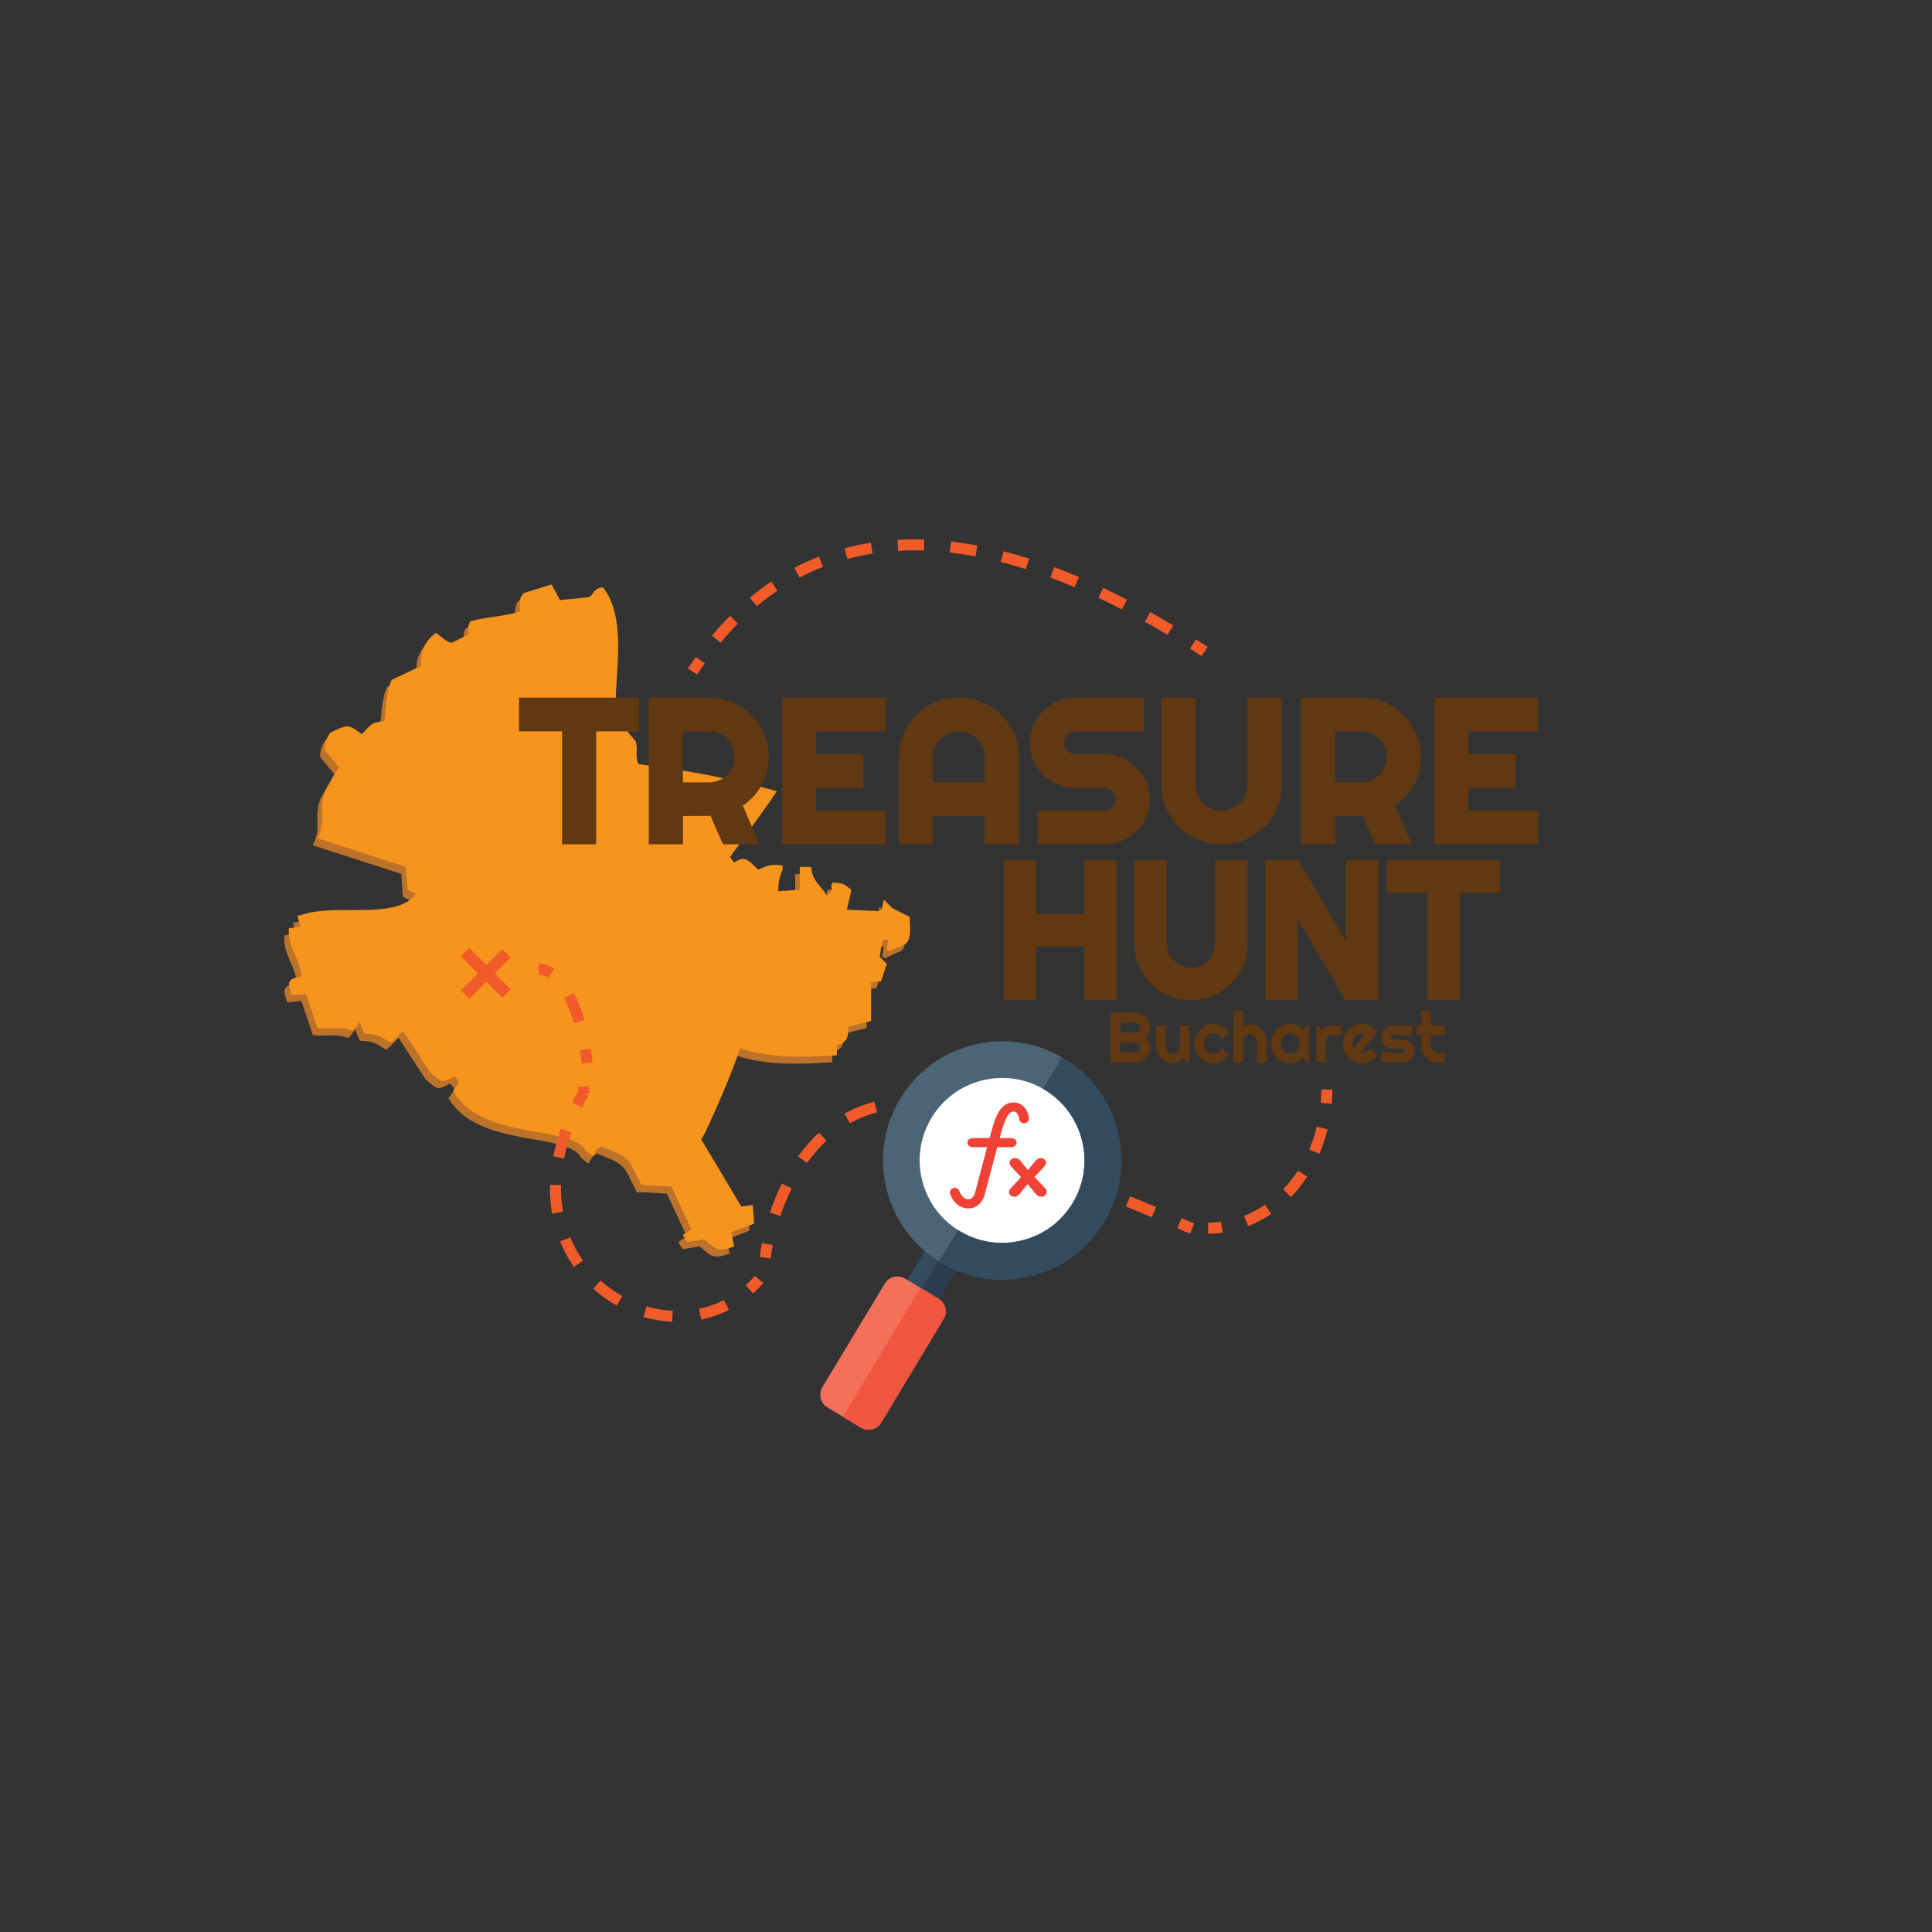<?xml version="1.0" encoding="utf-8"?>
<!-- Generator: Adobe Illustrator 23.0.3, SVG Export Plug-In . SVG Version: 6.00 Build 0)  -->
<svg version="1.1" xmlns="http://www.w3.org/2000/svg" xmlns:xlink="http://www.w3.org/1999/xlink" x="0px" y="0px"
	 viewBox="0 0 700 700" style="enable-background:new 0 0 700 700;" xml:space="preserve">
<rect x="0" y="0" width="700" height="700" fill="#333333" stroke="none"/>
<style type="text/css">
	.st0{fill-rule:evenodd;clip-rule:evenodd;fill:#BC7229;}
	.st1{fill-rule:evenodd;clip-rule:evenodd;fill:#F7941D;}
	.st2{fill:#603913;}
	.st3{fill:#F15A29;}
	.st4{fill:#334B5E;}
	.st5{fill:#2C3C4F;}
	.st6{fill:#FFFFFF;}
	.st7{fill:#4B6576;}
	.st8{fill:#F3705A;}
	.st9{fill:#F15640;}
	.st10{clip-path:url(#SVGID_2_);}
	.st11{fill:#EF4136;}
</style>
<g id="back">
	<g id="XMLID_26_">
		<path class="st0" d="M305.19,332.17c4.14,0.17,8.27,0.34,12.41,0.52c0.34-1.38,0.69-2.76,1.03-4.14c1.03,1.03,2.07,2.07,3.1,3.1
			c2.07,1.03,4.14,2.07,6.2,3.1c0.2,3.72,0.66,8.33-1.55,9.82c-1.9,0.86-3.79,1.72-5.69,2.59c-0.34-0.17-0.69-0.34-1.03-0.52
			c0.17-1.21,0.34-2.41,0.52-3.62c-0.69,0-1.38,0-2.07,0c-0.34,2.07-0.69,4.14-1.03,6.2c0.86,0.86,1.72,1.72,2.59,2.59
			c-0.69,2.07-1.38,4.14-2.07,6.2c-1.21,0.17-2.41,0.34-3.62,0.52c0,4.65,0,9.31,0,13.96c-2.76,0.69-5.52,1.38-8.27,2.07
			c0.11,4.5-0.84,5.66-4.14,6.72c0,1.21,0,2.41,0,3.62c-13.15,0.79-24.9,1.03-35.16-2.59c-1.29,5.61-11.91,30.13-13.96,33.09
			c4.83,8.1,9.65,16.2,14.48,24.3c1.38-0.17,2.76-0.34,4.14-0.52c0.17,2.24,0.34,4.48,0.52,6.72c-2.76,1.03-5.52,2.07-8.27,3.1
			c0.34,1.72,0.69,3.45,1.03,5.17c-5.97,2.11-6.47,1.24-10.86-2.59c-2.07,0.34-4.14,0.69-6.2,1.03c-0.52-0.86-1.03-1.72-1.55-2.59
			c1.03-0.69,2.07-1.38,3.1-2.07c-2.41-5.17-4.83-10.34-7.24-15.51c-3.62-0.17-7.24-0.34-10.86-0.52
			c-5.05-9.68-3.42-9.71-14.48-13.96c-0.52,0.34-1.03,0.69-1.55,1.03c-0.52,0.86-1.03,1.72-1.55,2.59
			c-0.86-0.69-1.72-1.38-2.59-2.07c-5.24-9.63-37.61-3.35-48.08-21.72c1.91-2.61,3.09-2.94,0.52-5.17c-5,2.82-4.68,1.76-8.79-1.55
			c-3.27-5-6.55-10-9.82-14.99c-1.38,1.38-2.76,2.76-4.14,4.14c-0.17,0-0.34,0-0.52,0c-3.35-1.66-3.59-3.12-9.31-3.1
			c-0.69-1.55-1.38-3.1-2.07-4.65c0,0.34,0,0.69,0,1.03c-0.69,0.86-1.38,1.72-2.07,2.59c-4.97-1.77-8.57-0.48-12.93-1.03
			c-1.38-4.14-2.76-8.27-4.14-12.41c-1.72,0.17-3.45,0.34-5.17,0.52c-1.46-4.4-2.03-6.09,3.62-6.72c-1.18-8.34-5.06-9.97-4.65-17.58
			c1.38-0.17,2.76-0.34,4.14-0.52c-0.34-1.38-0.69-2.76-1.03-4.14c0.34,0,0.69,0,1.03,0c12.68-4.7,34.52,2.08,41.88-7.76
			c-1.03-0.52-2.07-1.03-3.1-1.55c-0.17-2.76-0.34-5.52-0.52-8.27c-10.68-3.45-21.37-6.89-32.06-10.34
			c3.42-7.26,0.18-8.95,2.59-16.55c1.72-3.1,3.45-6.2,5.17-9.31c-1.72-2.07-3.45-4.14-5.17-6.2c0.15-3.22,0.85-4.32,2.07-6.2
			c5.8-2.68,6.33-3.5,11.37,0.52c2.85-2.43,2.83-4.46,8.27-4.65c0.49-4.82,0.77-11.38,2.59-14.99c3.62-1.72,7.24-3.45,10.86-5.17
			c-0.87-4.84,1.35-9,5.17-11.89c2.26,1.37,2.8,2.84,5.69,3.62c2.07-1.03,4.14-2.07,6.2-3.1c-0.3-2.53-0.36-2.78,0.52-4.65
			c5.22-1.66,11.61-1.61,18.1-3.62c-0.19-3.27-0.37-5.45,1.55-6.72c3.27-1.03,6.55-2.07,9.82-3.1c1.03,1.9,2.07,3.79,3.1,5.69
			c3.45-0.34,6.89-0.69,10.34-1.03c2.39-1.14,1.13-2.93,5.17-3.62c8.46,10.46,4.75,29.35,4.65,41.88c4.05-0.46,4.8,0.38,7.24,2.59
			c0,0.52,0,1.03,0,1.55c-1.72,1.21-3.45,2.41-5.17,3.62c1.72,2.07,3.45,4.14,5.17,6.2c1.06,3.2-0.5,4.9,1.03,8.27
			c16.82,2.09,35.28,5.5,50.15,9.82c-5.69,7.93-11.38,15.86-17.06,23.78c0.52,0.69,1.03,1.38,1.55,2.07
			c4.21-2.93,5.36-0.46,8.79,2.59c2.92-1.5,4.73-2.13,8.79-1.55c0,0.52,0,1.03,0,1.55c-1.05,2.29-1.55,4.07-1.55,7.76
			c2.58-0.17,5.17-0.34,7.76-0.52c0-2.76,0-5.52,0-8.27c1.38,0,2.76,0,4.14,0c0.35,5.2,3.46,6.67,5.69,10.34
			c1.67-1.35,1.95-1.41,1.55-3.62c0.17-0.34,0.34-0.69,0.52-1.03c4.23,0.02,4.5,0.91,6.72,2.59c0,0.17,0,0.34,0,0.52
			C306.22,327.68,305.71,329.93,305.19,332.17z"/>
	</g>
	<g id="XMLID_56_">
		<path class="st1" d="M306.84,329.61c4.14,0.17,8.27,0.34,12.41,0.52c0.34-1.38,0.69-2.76,1.03-4.14c1.03,1.03,2.07,2.07,3.1,3.1
			c2.07,1.03,4.14,2.07,6.2,3.1c0.2,3.72,0.66,8.33-1.55,9.82c-1.9,0.86-3.79,1.72-5.69,2.59c-0.34-0.17-0.69-0.34-1.03-0.52
			c0.17-1.21,0.34-2.41,0.52-3.62c-0.69,0-1.38,0-2.07,0c-0.34,2.07-0.69,4.14-1.03,6.2c0.86,0.86,1.72,1.72,2.59,2.59
			c-0.69,2.07-1.38,4.14-2.07,6.2c-1.21,0.17-2.41,0.34-3.62,0.52c0,4.65,0,9.31,0,13.96c-2.76,0.69-5.52,1.38-8.27,2.07
			c0.11,4.5-0.84,5.66-4.14,6.72c0,1.21,0,2.41,0,3.62c-13.15,0.79-24.9,1.03-35.16-2.59c-1.29,5.61-11.91,30.13-13.96,33.09
			c4.83,8.1,9.65,16.2,14.48,24.3c1.38-0.17,2.76-0.34,4.14-0.52c0.17,2.24,0.34,4.48,0.52,6.72c-2.76,1.03-5.52,2.07-8.27,3.1
			c0.34,1.72,0.69,3.45,1.03,5.17c-5.97,2.11-6.47,1.24-10.86-2.59c-2.07,0.34-4.14,0.69-6.2,1.03c-0.52-0.86-1.03-1.72-1.55-2.59
			c1.03-0.69,2.07-1.38,3.1-2.07c-2.41-5.17-4.83-10.34-7.24-15.51c-3.62-0.17-7.24-0.34-10.86-0.52
			c-5.05-9.68-3.42-9.71-14.48-13.96c-0.52,0.34-1.03,0.69-1.55,1.03c-0.52,0.86-1.03,1.72-1.55,2.59
			c-0.86-0.69-1.72-1.38-2.59-2.07c-5.24-9.63-37.61-3.35-48.08-21.72c1.91-2.61,3.09-2.94,0.52-5.17c-5,2.82-4.68,1.76-8.79-1.55
			c-3.27-5-6.55-10-9.82-14.99c-1.38,1.38-2.76,2.76-4.14,4.14c-0.17,0-0.34,0-0.52,0c-3.35-1.66-3.59-3.12-9.31-3.1
			c-0.69-1.55-1.38-3.1-2.07-4.65c0,0.34,0,0.69,0,1.03c-0.69,0.86-1.38,1.72-2.07,2.59c-4.97-1.77-8.57-0.48-12.93-1.03
			c-1.38-4.14-2.76-8.27-4.14-12.41c-1.72,0.17-3.45,0.34-5.17,0.52c-1.46-4.4-2.03-6.09,3.62-6.72c-1.18-8.34-5.06-9.97-4.65-17.58
			c1.38-0.17,2.76-0.34,4.14-0.52c-0.34-1.38-0.69-2.76-1.03-4.14c0.34,0,0.69,0,1.03,0c12.68-4.7,34.52,2.08,41.88-7.76
			c-1.03-0.52-2.07-1.03-3.1-1.55c-0.17-2.76-0.34-5.52-0.52-8.27c-10.68-3.45-21.37-6.89-32.06-10.34
			c3.42-7.26,0.18-8.95,2.59-16.55c1.72-3.1,3.45-6.2,5.17-9.31c-1.72-2.07-3.45-4.14-5.17-6.2c0.15-3.22,0.85-4.32,2.07-6.2
			c5.8-2.68,6.33-3.5,11.37,0.52c2.85-2.43,2.83-4.46,8.27-4.65c0.49-4.82,0.77-11.38,2.59-14.99c3.62-1.72,7.24-3.45,10.86-5.17
			c-0.87-4.84,1.35-9,5.17-11.89c2.26,1.37,2.8,2.84,5.69,3.62c2.07-1.03,4.14-2.07,6.2-3.1c-0.3-2.53-0.36-2.78,0.52-4.65
			c5.22-1.66,11.61-1.61,18.1-3.62c-0.19-3.27-0.37-5.45,1.55-6.72c3.27-1.03,6.55-2.07,9.82-3.1c1.03,1.9,2.07,3.79,3.1,5.69
			c3.45-0.34,6.89-0.69,10.34-1.03c2.39-1.14,1.13-2.93,5.17-3.62c8.46,10.46,4.75,29.35,4.65,41.88c4.05-0.46,4.8,0.38,7.24,2.59
			c0,0.52,0,1.03,0,1.55c-1.72,1.21-3.45,2.41-5.17,3.62c1.72,2.07,3.45,4.14,5.17,6.2c1.06,3.2-0.5,4.9,1.03,8.27
			c16.82,2.09,35.28,5.5,50.15,9.82c-5.69,7.93-11.38,15.86-17.06,23.78c0.52,0.69,1.03,1.38,1.55,2.07
			c4.21-2.93,5.36-0.46,8.79,2.59c2.92-1.5,4.73-2.13,8.79-1.55c0,0.52,0,1.03,0,1.55c-1.05,2.29-1.55,4.07-1.55,7.76
			c2.58-0.17,5.17-0.34,7.76-0.52c0-2.76,0-5.52,0-8.27c1.38,0,2.76,0,4.14,0c0.35,5.2,3.46,6.67,5.69,10.34
			c1.67-1.35,1.95-1.41,1.55-3.62c0.17-0.34,0.34-0.69,0.52-1.03c4.23,0.02,4.5,0.91,6.72,2.59c0,0.17,0,0.34,0,0.52
			C307.88,325.13,307.36,327.37,306.84,329.61z"/>
	</g>
	<g id="XMLID_9_">
		<g id="XMLID_53_">
			<path class="st2" d="M416.72,379.54c0,0.74-0.14,1.44-0.43,2.09s-0.67,1.22-1.16,1.71s-1.06,0.88-1.71,1.16
				c-0.65,0.29-1.35,0.43-2.09,0.43h-8.99v-17.98h8.99c0.74,0,1.44,0.14,2.09,0.43s1.22,0.67,1.71,1.16s0.88,1.06,1.16,1.71
				c0.28,0.65,0.43,1.35,0.43,2.09c0,0.33-0.05,0.68-0.14,1.03c-0.09,0.35-0.22,0.69-0.39,1.02c-0.17,0.33-0.37,0.62-0.6,0.89
				c-0.23,0.27-0.49,0.49-0.78,0.67c0.29,0.16,0.56,0.37,0.79,0.65c0.23,0.27,0.43,0.57,0.6,0.9c0.17,0.33,0.29,0.67,0.38,1.02
				C416.67,378.87,416.72,379.21,416.72,379.54z M405.93,374.15h5.39c0.25,0,0.48-0.05,0.7-0.14c0.22-0.09,0.41-0.22,0.57-0.38
				s0.29-0.36,0.38-0.58c0.09-0.22,0.14-0.46,0.14-0.71s-0.05-0.49-0.14-0.7c-0.09-0.22-0.22-0.41-0.38-0.57
				c-0.16-0.16-0.35-0.29-0.57-0.38c-0.22-0.09-0.45-0.14-0.7-0.14h-5.39V374.15z M405.93,381.34h5.39c0.25,0,0.48-0.05,0.7-0.14
				c0.22-0.09,0.41-0.22,0.57-0.38s0.29-0.35,0.38-0.57c0.09-0.22,0.14-0.45,0.14-0.7s-0.05-0.48-0.14-0.7
				c-0.09-0.22-0.22-0.41-0.38-0.57s-0.35-0.29-0.57-0.38c-0.22-0.09-0.45-0.14-0.7-0.14h-5.39V381.34z"/>
		</g>
		<g id="XMLID_91_">
			<path class="st2" d="M428.94,383.37c-0.28,0.25-0.57,0.49-0.88,0.71c-0.31,0.22-0.64,0.41-0.98,0.58s-0.7,0.29-1.06,0.39
				c-0.36,0.1-0.73,0.14-1.11,0.14c-0.83,0-1.61-0.15-2.33-0.44c-0.73-0.29-1.37-0.71-1.91-1.25c-0.55-0.54-0.98-1.2-1.29-1.97
				s-0.47-1.64-0.47-2.6v-7.42h3.41v7.42c0,0.45,0.07,0.85,0.21,1.21s0.32,0.65,0.56,0.9c0.23,0.24,0.51,0.43,0.82,0.55
				c0.31,0.13,0.65,0.19,1.01,0.19c0.35,0,0.68-0.08,1-0.24s0.59-0.38,0.82-0.65c0.23-0.27,0.42-0.57,0.55-0.91
				c0.13-0.34,0.2-0.69,0.2-1.05v-7.42h3.42v13.43h-0.83L428.94,383.37z"/>
		</g>
		<g id="XMLID_94_">
			<path class="st2" d="M445.24,374.18l-2.51,2.52c-0.13-0.35-0.3-0.67-0.51-0.95s-0.46-0.52-0.73-0.71
				c-0.27-0.19-0.57-0.34-0.88-0.44c-0.32-0.1-0.64-0.15-0.98-0.15c-0.47,0-0.91,0.1-1.32,0.29c-0.41,0.19-0.77,0.46-1.08,0.81
				c-0.3,0.35-0.54,0.76-0.72,1.24s-0.26,1-0.26,1.58c0,0.47,0.09,0.91,0.26,1.32c0.18,0.41,0.42,0.77,0.72,1.08
				c0.31,0.31,0.67,0.55,1.08,0.73c0.41,0.18,0.85,0.26,1.32,0.26c0.33,0,0.66-0.05,0.97-0.14c0.31-0.09,0.6-0.22,0.87-0.39
				c0.27-0.17,0.51-0.38,0.73-0.63c0.21-0.25,0.39-0.52,0.52-0.82l2.51,2.52c-0.32,0.45-0.68,0.86-1.1,1.22
				c-0.41,0.36-0.86,0.67-1.34,0.92c-0.48,0.25-0.99,0.44-1.52,0.57c-0.53,0.13-1.08,0.19-1.64,0.19c-0.94,0-1.83-0.18-2.66-0.53
				c-0.83-0.36-1.56-0.84-2.18-1.46c-0.62-0.62-1.11-1.34-1.47-2.17s-0.54-1.71-0.54-2.66c0-1.03,0.18-1.99,0.54-2.88
				s0.85-1.67,1.47-2.34c0.62-0.66,1.35-1.19,2.18-1.57c0.83-0.38,1.72-0.58,2.66-0.58c0.56,0,1.11,0.07,1.65,0.21
				c0.54,0.14,1.05,0.35,1.54,0.62s0.94,0.6,1.35,1C444.59,373.22,444.94,373.67,445.24,374.18z"/>
		</g>
		<g id="XMLID_96_">
			<path class="st2" d="M450.34,384.94h-3.42v-18.77h3.42v5.93c0.41-0.31,0.83-0.53,1.27-0.66s0.88-0.19,1.33-0.19
				c0.83,0,1.61,0.16,2.33,0.47c0.73,0.31,1.36,0.74,1.9,1.29s0.97,1.19,1.28,1.92s0.47,1.51,0.47,2.34v7.67h-3.45v-7.67h0.03
				c0-0.35-0.07-0.68-0.2-1s-0.32-0.59-0.55-0.82c-0.23-0.23-0.51-0.42-0.81-0.55c-0.31-0.13-0.64-0.2-0.99-0.2
				c-0.36,0-0.7,0.07-1.02,0.2c-0.32,0.13-0.59,0.32-0.83,0.55c-0.23,0.23-0.42,0.51-0.55,0.82s-0.2,0.65-0.2,1V384.94z"/>
		</g>
		<g id="XMLID_100_">
			<path class="st2" d="M474.35,384.94h-0.83l-1.33-1.84c-0.33,0.29-0.67,0.57-1.03,0.82c-0.36,0.25-0.75,0.48-1.15,0.66
				s-0.81,0.34-1.24,0.45s-0.85,0.16-1.29,0.16c-0.95,0-1.83-0.16-2.67-0.48c-0.83-0.32-1.56-0.78-2.18-1.39
				c-0.62-0.61-1.11-1.35-1.47-2.23c-0.36-0.88-0.54-1.88-0.54-3c0-1.04,0.18-2,0.54-2.88c0.36-0.87,0.85-1.62,1.47-2.25
				s1.35-1.11,2.18-1.46c0.83-0.35,1.72-0.52,2.67-0.52c0.43,0,0.87,0.05,1.29,0.16c0.43,0.11,0.84,0.26,1.24,0.45
				c0.4,0.19,0.78,0.42,1.15,0.68c0.36,0.26,0.7,0.54,1.02,0.84l1.33-1.59h0.83V384.94z M470.9,378.1c0-0.47-0.09-0.92-0.27-1.36
				c-0.18-0.44-0.42-0.83-0.73-1.17s-0.67-0.61-1.08-0.82c-0.41-0.2-0.85-0.31-1.32-0.31c-0.47,0-0.91,0.08-1.32,0.24
				c-0.41,0.16-0.77,0.39-1.08,0.7c-0.31,0.31-0.54,0.69-0.72,1.15c-0.18,0.46-0.26,0.98-0.26,1.56c0,0.59,0.09,1.11,0.26,1.56
				c0.18,0.46,0.42,0.84,0.72,1.15c0.3,0.31,0.67,0.54,1.08,0.7c0.41,0.16,0.85,0.24,1.32,0.24c0.47,0,0.91-0.1,1.32-0.31
				c0.41-0.21,0.78-0.48,1.08-0.81c0.31-0.34,0.55-0.73,0.73-1.17C470.81,379.02,470.9,378.57,470.9,378.1z"/>
		</g>
		<g id="XMLID_127_">
			<path class="st2" d="M480.38,384.94h-3.42v-13.43h0.83l1.13,1.59c0.55-0.5,1.18-0.89,1.88-1.16c0.7-0.27,1.43-0.41,2.18-0.41H486
				v3.41h-3.02c-0.36,0-0.7,0.07-1.02,0.2c-0.32,0.13-0.59,0.32-0.83,0.55s-0.42,0.51-0.55,0.83c-0.13,0.32-0.2,0.66-0.2,1.02
				V384.94z"/>
		</g>
		<g id="XMLID_141_">
			<path class="st2" d="M492.68,381.65c0.13,0.04,0.27,0.07,0.4,0.08c0.13,0.01,0.27,0.02,0.4,0.02c0.33,0,0.66-0.05,0.97-0.14
				c0.31-0.09,0.6-0.22,0.87-0.39c0.27-0.17,0.51-0.38,0.73-0.63c0.21-0.25,0.39-0.52,0.52-0.82l2.51,2.52
				c-0.32,0.45-0.68,0.86-1.1,1.22s-0.86,0.67-1.34,0.92c-0.48,0.25-0.99,0.44-1.52,0.57c-0.53,0.13-1.08,0.19-1.64,0.19
				c-0.95,0-1.83-0.18-2.67-0.53c-0.83-0.35-1.56-0.84-2.18-1.47s-1.11-1.37-1.47-2.24c-0.36-0.87-0.54-1.82-0.54-2.85
				c0-1.06,0.18-2.03,0.54-2.91c0.36-0.88,0.85-1.63,1.47-2.24c0.62-0.62,1.35-1.1,2.18-1.44c0.83-0.34,1.72-0.51,2.67-0.51
				c0.56,0,1.11,0.07,1.64,0.2c0.54,0.13,1.04,0.33,1.52,0.58s0.93,0.56,1.35,0.92s0.79,0.77,1.1,1.22L492.68,381.65z
				 M494.44,374.59c-0.16-0.06-0.32-0.1-0.47-0.11c-0.15-0.02-0.32-0.03-0.48-0.03c-0.47,0-0.91,0.09-1.32,0.26
				c-0.41,0.17-0.77,0.42-1.08,0.73c-0.31,0.32-0.54,0.7-0.72,1.15s-0.26,0.95-0.26,1.51c0,0.13,0.01,0.27,0.02,0.43
				c0.01,0.16,0.03,0.32,0.06,0.48c0.03,0.16,0.06,0.32,0.11,0.47c0.04,0.15,0.1,0.28,0.16,0.4L494.44,374.59z"/>
		</g>
		<g id="XMLID_144_">
			<path class="st2" d="M508.19,384.94h-7.82v-3.41h7.82c0.23,0,0.43-0.08,0.6-0.25c0.17-0.17,0.25-0.37,0.25-0.6
				c0-0.24-0.08-0.4-0.25-0.48c-0.17-0.08-0.37-0.11-0.6-0.11h-3.56c-0.59,0-1.15-0.11-1.67-0.34s-0.97-0.53-1.35-0.92
				s-0.69-0.84-0.91-1.36c-0.22-0.52-0.33-1.07-0.33-1.67s0.11-1.15,0.33-1.67s0.52-0.97,0.91-1.35c0.38-0.38,0.84-0.69,1.35-0.91
				c0.52-0.22,1.07-0.33,1.67-0.33h6.93v3.41h-6.93c-0.23,0-0.44,0.08-0.6,0.25c-0.17,0.17-0.25,0.37-0.25,0.6
				c0,0.24,0.08,0.45,0.25,0.62c0.17,0.17,0.37,0.26,0.6,0.26h3.56c0.58,0,1.14,0.1,1.66,0.29s0.97,0.47,1.35,0.82
				c0.38,0.35,0.69,0.77,0.92,1.27s0.34,1.03,0.34,1.62c0,0.59-0.11,1.15-0.34,1.66c-0.23,0.51-0.53,0.96-0.92,1.35
				c-0.38,0.39-0.84,0.69-1.35,0.92S508.78,384.94,508.19,384.94z"/>
		</g>
		<g id="XMLID_146_">
			<path class="st2" d="M521,384.94c-0.83,0-1.6-0.16-2.33-0.47s-1.36-0.74-1.91-1.29s-0.98-1.18-1.29-1.91s-0.47-1.5-0.47-2.33
				v-3.99h-1.67v-3.41H515v-5.37h3.41v5.37h5.19v3.41h-5.19v3.99c0,0.36,0.07,0.7,0.2,1.01s0.32,0.59,0.55,0.82
				c0.23,0.23,0.51,0.42,0.83,0.56c0.32,0.14,0.66,0.21,1.02,0.21h2.6v3.41H521z"/>
		</g>
	</g>
	<g id="XMLID_8_">
		<g id="XMLID_45_">
			<path class="st2" d="M374.34,361.37h-9.75v-48.7h9.75v19.5h19.46v-19.5h9.75v48.7h-9.75V341.9h-19.46V361.37z"/>
			<path class="st2" d="M404.55,362.37H392.8V342.9h-17.46v19.46H363.6v-50.7h11.75v19.5h17.46v-19.5h11.75V362.37z M394.8,360.37
				h7.75v-46.7h-7.75v19.5h-21.46v-19.5h-7.75v46.7h7.75V340.9h21.46V360.37z"/>
		</g>
		<g id="XMLID_47_">
			<path class="st2" d="M451,341.9c0,2.69-0.51,5.23-1.53,7.59c-1.02,2.37-2.41,4.43-4.18,6.18c-1.77,1.75-3.83,3.14-6.2,4.16
				c-2.37,1.02-4.9,1.53-7.59,1.53c-2.7,0-5.23-0.51-7.59-1.53s-4.43-2.41-6.18-4.16c-1.75-1.75-3.14-3.82-4.16-6.18
				c-1.02-2.37-1.53-4.9-1.53-7.59v-29.24h9.71v29.24c0,1.34,0.25,2.59,0.76,3.77c0.51,1.18,1.21,2.21,2.09,3.09
				c0.88,0.88,1.92,1.58,3.11,2.09c1.19,0.51,2.45,0.76,3.79,0.76c1.33,0,2.6-0.25,3.79-0.76c1.19-0.51,2.22-1.21,3.11-2.09
				c0.88-0.88,1.58-1.91,2.09-3.09c0.51-1.18,0.76-2.43,0.76-3.77v-29.24H451V341.9z"/>
			<path class="st2" d="M431.5,362.37c-2.82,0-5.51-0.54-7.99-1.61c-2.47-1.06-4.66-2.54-6.49-4.37c-1.84-1.84-3.31-4.02-4.37-6.49
				c-1.07-2.48-1.61-5.17-1.61-7.99v-30.24h11.71v30.24c0,1.19,0.23,2.33,0.68,3.37c0.46,1.06,1.09,1.99,1.88,2.78
				c0.79,0.79,1.73,1.42,2.79,1.88c2.12,0.9,4.67,0.91,6.79,0c1.06-0.46,2-1.09,2.79-1.88c0.79-0.79,1.42-1.73,1.88-2.78
				c0.45-1.05,0.68-2.18,0.68-3.37v-30.24H452v30.24c0,2.82-0.54,5.51-1.61,7.99c-1.07,2.47-2.54,4.66-4.39,6.5
				c-1.85,1.84-4.04,3.31-6.51,4.37C437.01,361.82,434.32,362.37,431.5,362.37z M413.04,313.66v28.24c0,2.54,0.49,4.97,1.45,7.2
				c0.96,2.24,2.29,4.21,3.95,5.87c1.66,1.66,3.63,2.99,5.87,3.95c2.23,0.96,4.65,1.45,7.2,1.45c2.54,0,4.96-0.49,7.2-1.45
				c2.24-0.96,4.22-2.29,5.89-3.95c1.67-1.66,3-3.63,3.96-5.87c0.96-2.23,1.45-4.65,1.45-7.2v-28.24h-7.75v28.24
				c0,1.47-0.28,2.87-0.85,4.17c-0.56,1.29-1.33,2.43-2.3,3.4c-0.97,0.97-2.12,1.74-3.42,2.3c-2.62,1.12-5.74,1.12-8.36,0
				c-1.3-0.56-2.45-1.33-3.42-2.3c-0.97-0.97-1.74-2.11-2.3-3.4c-0.56-1.3-0.85-2.7-0.85-4.17v-28.24H413.04z"/>
		</g>
		<g id="XMLID_49_">
			<path class="st2" d="M498.41,361.37h-10.43L469.2,329.3v32.06h-9.75v-48.7h10.43l18.78,32.1v-32.1h9.75V361.37z"/>
			<path class="st2" d="M499.41,362.37h-12l-17.21-29.38v29.38h-11.75v-50.7h12l17.21,29.41v-29.41h11.75V362.37z M488.56,360.37
				h8.85v-46.7h-7.75v34.78l-20.36-34.78h-8.85v46.7h7.75v-34.75L488.56,360.37z"/>
		</g>
		<g id="XMLID_51_">
			<path class="st2" d="M527.89,361.37h-9.71v-38.96h-14.64v-9.75h38.96v9.75h-14.6V361.37z"/>
			<path class="st2" d="M528.89,362.37h-11.71v-38.96h-14.64v-11.75h40.96v11.75h-14.6V362.37z M519.18,360.37h7.71v-38.96h14.6
				v-7.75h-36.96v7.75h14.64V360.37z"/>
		</g>
	</g>
	<g id="XMLID_6_">
		<g id="XMLID_13_">
			<path class="st2" d="M215,304.91h-10.35V264h-15.6v-10.24h41.51V264H215V304.91z"/>
			<path class="st2" d="M216,305.91h-12.35V265h-15.6v-12.24h43.51V265H216V305.91z M205.65,303.91H214V263h15.56v-8.24h-39.51V263
				h15.6V303.91z"/>
		</g>
		<g id="XMLID_24_">
			<path class="st2" d="M246.45,304.91h-10.39v-51.16h20.77c1.91,0,3.74,0.24,5.5,0.73c1.76,0.49,3.41,1.18,4.94,2.07
				c1.53,0.89,2.93,1.96,4.2,3.21s2.35,2.63,3.26,4.16c0.9,1.52,1.6,3.15,2.1,4.89c0.49,1.74,0.74,3.54,0.74,5.42
				c0,1.76-0.22,3.47-0.67,5.14c-0.45,1.67-1.09,3.25-1.92,4.74c-0.83,1.5-1.85,2.88-3.06,4.14c-1.21,1.26-2.56,2.35-4.05,3.28
				l5.75,13.38h-11.04l-4.52-10.31l-11.62,0.07V304.91z M246.45,264v20.48h10.39c1.42,0,2.76-0.27,4.02-0.8
				c1.25-0.54,2.35-1.27,3.29-2.19c0.94-0.93,1.68-2.02,2.23-3.26c0.54-1.25,0.81-2.57,0.81-3.98s-0.27-2.73-0.81-3.98
				c-0.54-1.25-1.28-2.34-2.23-3.26c-0.94-0.93-2.04-1.66-3.29-2.19c-1.25-0.54-2.59-0.8-4.02-0.8H246.45z"/>
			<path class="st2" d="M275.15,305.91h-13.21l-4.52-10.31l-9.96,0.06v10.24h-12.39v-53.16h21.77c1.99,0,3.93,0.26,5.77,0.77
				c1.83,0.51,3.58,1.24,5.18,2.17c1.6,0.93,3.08,2.06,4.4,3.36c1.32,1.3,2.47,2.77,3.41,4.36c0.94,1.59,1.69,3.31,2.2,5.12
				c0.52,1.82,0.78,3.73,0.78,5.7c0,1.84-0.24,3.65-0.7,5.4c-0.47,1.74-1.14,3.41-2.01,4.97c-0.87,1.57-1.95,3.03-3.21,4.34
				c-1.06,1.11-2.24,2.1-3.52,2.97L275.15,305.91z M263.24,303.91h8.87l-5.49-12.77l0.73-0.45c1.42-0.88,2.72-1.93,3.86-3.12
				c1.14-1.19,2.12-2.52,2.91-3.93c0.79-1.42,1.4-2.94,1.83-4.52c0.42-1.57,0.64-3.21,0.64-4.88c0-1.78-0.24-3.51-0.7-5.15
				c-0.47-1.64-1.14-3.21-2-4.65c-0.86-1.44-1.9-2.77-3.1-3.95c-1.2-1.18-2.55-2.21-4-3.06c-1.45-0.84-3.03-1.51-4.7-1.97
				c-1.67-0.46-3.43-0.7-5.23-0.7h-19.77v49.16h8.39v-10.23l13.27-0.08L263.24,303.91z M256.84,285.47h-11.39V263h11.39
				c1.55,0,3.04,0.3,4.41,0.88c1.36,0.58,2.58,1.39,3.6,2.4c1.03,1.01,1.85,2.22,2.44,3.58c0.6,1.37,0.9,2.84,0.9,4.38
				s-0.3,3.01-0.9,4.38c-0.59,1.36-1.41,2.56-2.44,3.58c-1.03,1.01-2.24,1.82-3.6,2.4C259.87,285.18,258.39,285.47,256.84,285.47z
				 M247.45,283.47h9.39c1.28,0,2.5-0.24,3.63-0.72c1.13-0.48,2.14-1.15,2.98-1.99c0.85-0.83,1.52-1.83,2.01-2.95
				c0.49-1.12,0.73-2.32,0.73-3.58s-0.25-2.46-0.73-3.58c-0.49-1.13-1.17-2.12-2.01-2.95c-0.85-0.83-1.85-1.5-2.98-1.99
				c-1.12-0.48-2.34-0.72-3.63-0.72h-9.39V283.47z"/>
		</g>
		<g id="XMLID_31_">
			<path class="st2" d="M319.95,304.91h-35.57v-51.16h35.57V264h-25.19v10.24h17.04v10.24h-17.04v10.2h25.19V304.91z"/>
			<path class="st2" d="M320.95,305.91h-37.57v-53.16h37.57V265h-25.19v8.24h17.04v12.24h-17.04v8.2h25.19V305.91z M285.38,303.91
				h33.57v-8.24h-25.19v-12.2h17.04v-8.24h-17.04V263h25.19v-8.24h-33.57V303.91z"/>
		</g>
		<g id="XMLID_33_">
			<path class="st2" d="M368.15,304.91h-10.39v-10.24h-20.77v10.24h-10.35v-30.68c0-2.83,0.54-5.49,1.63-7.97
				c1.09-2.48,2.56-4.66,4.43-6.51s4.06-3.32,6.59-4.39c2.52-1.07,5.22-1.61,8.09-1.61s5.57,0.54,8.09,1.61
				c2.52,1.07,4.72,2.53,6.6,4.39c1.88,1.85,3.37,4.03,4.45,6.51c1.09,2.49,1.63,5.14,1.63,7.97V304.91z M357.77,284.47v-10.24
				c0-1.4-0.27-2.73-0.81-3.98c-0.54-1.25-1.28-2.34-2.22-3.26c-0.94-0.93-2.04-1.66-3.31-2.19c-1.27-0.54-2.61-0.8-4.04-0.8
				c-1.42,0-2.77,0.27-4.03,0.8c-1.27,0.53-2.37,1.27-3.31,2.19c-0.94,0.93-1.68,2.02-2.23,3.26c-0.54,1.25-0.81,2.57-0.81,3.98
				v10.24H357.77z"/>
			<path class="st2" d="M369.15,305.91h-12.39v-10.24h-18.77v10.24h-12.35v-31.68c0-2.96,0.58-5.77,1.71-8.37
				c1.13-2.59,2.69-4.88,4.65-6.82c1.95-1.94,4.27-3.48,6.9-4.6c2.63-1.12,5.49-1.69,8.48-1.69c2.99,0,5.85,0.57,8.48,1.69
				c2.63,1.12,4.95,2.66,6.92,4.6c1.96,1.94,3.53,4.23,4.67,6.82c1.14,2.6,1.71,5.42,1.71,8.37V305.91z M358.77,303.91h8.39v-29.68
				c0-2.68-0.52-5.23-1.54-7.57c-1.03-2.36-2.46-4.44-4.24-6.2c-1.78-1.76-3.9-3.16-6.29-4.18c-2.39-1.01-4.98-1.53-7.7-1.53
				c-2.72,0-5.31,0.51-7.7,1.53c-2.39,1.01-4.5,2.42-6.27,4.18c-1.77,1.76-3.19,3.84-4.22,6.2c-1.03,2.35-1.54,4.9-1.54,7.57v29.68
				h8.35v-10.24h22.77V303.91z M358.77,285.47h-22.77v-11.24c0-1.53,0.3-3.01,0.9-4.38c0.59-1.36,1.41-2.56,2.44-3.58
				c1.03-1.01,2.25-1.82,3.63-2.4c2.77-1.17,6.08-1.17,8.85,0c1.38,0.58,2.6,1.39,3.62,2.4c1.03,1.01,1.85,2.22,2.44,3.58
				c0.6,1.37,0.9,2.84,0.9,4.38V285.47z M337.99,283.47h18.77v-9.24c0-1.26-0.25-2.46-0.73-3.58c-0.49-1.12-1.16-2.12-2.01-2.95
				c-0.85-0.83-1.86-1.5-3-1.98c-2.27-0.96-5.02-0.96-7.29,0c-1.14,0.48-2.15,1.15-3,1.98c-0.85,0.83-1.52,1.83-2.01,2.95
				c-0.48,1.12-0.73,2.32-0.73,3.58V283.47z"/>
		</g>
		<g id="XMLID_36_">
			<path class="st2" d="M374.12,269.1c0-2.12,0.41-4.1,1.23-5.96s1.94-3.48,3.35-4.87c1.41-1.39,3.06-2.49,4.94-3.3
				c1.88-0.81,3.9-1.21,6.04-1.21h23.81V264h-23.81c-0.72,0-1.4,0.13-2.03,0.39c-0.63,0.26-1.18,0.62-1.65,1.09
				c-0.47,0.46-0.84,1-1.1,1.62c-0.27,0.62-0.4,1.28-0.4,2s0.13,1.39,0.4,2.02c0.27,0.63,0.63,1.18,1.1,1.64
				c0.47,0.46,1.02,0.83,1.65,1.09c0.63,0.26,1.3,0.39,2.03,0.39h10.39c2.15,0,4.17,0.4,6.06,1.19c1.89,0.8,3.55,1.89,4.96,3.28
				c1.41,1.39,2.52,3.02,3.33,4.89c0.81,1.87,1.21,3.86,1.21,5.98s-0.4,4.1-1.21,5.96c-0.81,1.85-1.92,3.48-3.33,4.87
				c-1.41,1.39-3.06,2.49-4.96,3.3c-1.89,0.81-3.92,1.21-6.06,1.21h-23.05v-10.24h23.05c0.72,0,1.4-0.13,2.03-0.39
				c0.63-0.26,1.18-0.62,1.65-1.09s0.84-1,1.1-1.62c0.27-0.62,0.4-1.28,0.4-2s-0.13-1.38-0.4-2c-0.27-0.62-0.63-1.16-1.1-1.62
				c-0.47-0.46-1.02-0.83-1.65-1.09c-0.63-0.26-1.3-0.39-2.03-0.39h-10.39c-2.15,0-4.16-0.4-6.04-1.21
				c-1.88-0.81-3.53-1.91-4.94-3.3c-1.41-1.39-2.53-3.02-3.35-4.89C374.53,273.21,374.12,271.22,374.12,269.1z"/>
			<path class="st2" d="M400.07,305.91h-24.05v-12.24h24.05c0.6,0,1.13-0.1,1.64-0.31c0.5-0.21,0.95-0.51,1.33-0.88
				c0.38-0.37,0.67-0.8,0.89-1.31c0.21-0.49,0.32-1.03,0.32-1.6c0-0.58-0.1-1.11-0.32-1.6c-0.21-0.5-0.51-0.94-0.89-1.3
				c-0.38-0.37-0.82-0.67-1.33-0.88c-0.51-0.21-1.05-0.31-1.64-0.31h-10.39c-2.28,0-4.44-0.44-6.44-1.29
				c-1.99-0.85-3.75-2.03-5.25-3.51c-1.5-1.47-2.69-3.22-3.56-5.2c-0.87-1.99-1.31-4.13-1.31-6.38c0-2.25,0.44-4.39,1.32-6.36
				c0.87-1.96,2.07-3.71,3.56-5.18c1.49-1.47,3.26-2.65,5.25-3.51c2-0.86,4.16-1.29,6.44-1.29h24.81V265h-24.81
				c-0.59,0-1.14,0.11-1.64,0.31c-0.51,0.21-0.95,0.5-1.33,0.88c-0.38,0.37-0.68,0.81-0.89,1.31c-0.21,0.5-0.32,1.02-0.32,1.6
				c0,0.58,0.11,1.13,0.32,1.63c0.22,0.51,0.5,0.94,0.88,1.32c0.38,0.37,0.82,0.67,1.33,0.88c0.5,0.21,1.05,0.32,1.64,0.32h10.39
				c2.27,0,4.44,0.43,6.45,1.27c2,0.84,3.78,2.02,5.27,3.49c1.5,1.47,2.69,3.22,3.55,5.2c0.86,1.99,1.29,4.13,1.29,6.37
				c0,2.24-0.44,4.38-1.29,6.36c-0.86,1.97-2.05,3.71-3.54,5.18s-3.27,2.65-5.27,3.51C404.51,305.48,402.34,305.91,400.07,305.91z
				 M378.02,303.91h22.05c2,0,3.91-0.38,5.67-1.13c1.77-0.75,3.33-1.79,4.65-3.09c1.31-1.29,2.36-2.83,3.12-4.56
				c0.75-1.72,1.13-3.59,1.13-5.56c0-1.97-0.38-3.85-1.13-5.58c-0.75-1.74-1.8-3.28-3.11-4.57c-1.31-1.29-2.88-2.33-4.64-3.07
				c-1.76-0.74-3.67-1.12-5.67-1.12h-10.39c-0.85,0-1.67-0.16-2.41-0.47c-0.74-0.31-1.4-0.75-1.96-1.3
				c-0.56-0.55-1.01-1.22-1.32-1.96c-0.32-0.75-0.48-1.56-0.48-2.4c0-0.85,0.16-1.65,0.48-2.39c0.32-0.74,0.76-1.39,1.32-1.94
				c0.56-0.55,1.22-0.99,1.96-1.3c0.75-0.31,1.56-0.47,2.41-0.47h22.81v-8.24h-22.81c-2,0-3.9,0.38-5.65,1.13
				c-1.76,0.76-3.32,1.8-4.63,3.09c-1.31,1.3-2.37,2.83-3.13,4.56c-0.76,1.72-1.15,3.59-1.15,5.55c0,1.97,0.39,3.84,1.15,5.57
				c0.77,1.74,1.82,3.28,3.13,4.58c1.31,1.3,2.87,2.34,4.63,3.09c1.75,0.75,3.65,1.13,5.65,1.13h10.39c0.85,0,1.66,0.16,2.41,0.47
				c0.75,0.31,1.41,0.75,1.96,1.3c0.56,0.55,1,1.2,1.32,1.94c0.32,0.74,0.48,1.55,0.48,2.39c0,0.85-0.16,1.65-0.48,2.39
				c-0.32,0.73-0.76,1.39-1.32,1.94c-0.56,0.55-1.22,0.99-1.96,1.3c-0.75,0.31-1.56,0.47-2.41,0.47h-22.05V303.91z"/>
		</g>
		<g id="XMLID_38_">
			<path class="st2" d="M463.36,284.47c0,2.83-0.54,5.49-1.63,7.97c-1.08,2.49-2.57,4.65-4.45,6.49c-1.88,1.84-4.08,3.3-6.6,4.37
				c-2.52,1.07-5.22,1.61-8.09,1.61s-5.57-0.54-8.09-1.61c-2.52-1.07-4.72-2.53-6.59-4.37c-1.87-1.84-3.35-4.01-4.43-6.49
				c-1.09-2.48-1.63-5.14-1.63-7.97v-30.71h10.35v30.71c0,1.4,0.27,2.72,0.81,3.96c0.54,1.24,1.28,2.32,2.23,3.25
				c0.94,0.93,2.04,1.66,3.31,2.19s2.61,0.8,4.04,0.8s2.77-0.27,4.04-0.8s2.37-1.27,3.31-2.19c0.94-0.93,1.68-2.01,2.23-3.25
				c0.54-1.24,0.81-2.56,0.81-3.96v-30.71h10.39V284.47z"/>
			<path class="st2" d="M442.59,305.91c-2.99,0-5.85-0.57-8.48-1.69c-2.63-1.11-4.95-2.65-6.9-4.58c-1.95-1.92-3.52-4.21-4.65-6.8
				c-1.14-2.6-1.71-5.42-1.71-8.37v-31.71h12.35v31.71c0,1.26,0.25,2.45,0.73,3.56c0.49,1.12,1.17,2.1,2.01,2.94
				c0.84,0.83,1.85,1.5,3,1.98c2.27,0.96,5.02,0.96,7.29,0c1.14-0.48,2.15-1.15,3-1.98s1.52-1.82,2.01-2.94
				c0.48-1.1,0.73-2.3,0.73-3.56v-31.71h12.39v31.71c0,2.96-0.58,5.77-1.71,8.37c-1.13,2.59-2.7,4.88-4.67,6.81
				c-1.96,1.92-4.29,3.46-6.91,4.58C448.44,305.35,445.58,305.91,442.59,305.91z M422.86,254.76v29.71c0,2.68,0.52,5.23,1.54,7.57
				c1.03,2.36,2.45,4.44,4.22,6.18c1.77,1.75,3.88,3.15,6.27,4.16c2.38,1.01,4.97,1.53,7.7,1.53s5.31-0.51,7.7-1.53
				c2.39-1.02,4.51-2.42,6.29-4.16c1.78-1.74,3.21-3.82,4.24-6.18c1.03-2.35,1.54-4.89,1.54-7.57v-29.71h-8.39v29.71
				c0,1.54-0.3,3.01-0.9,4.36c-0.59,1.35-1.41,2.54-2.44,3.56s-2.25,1.82-3.62,2.4c-2.77,1.17-6.08,1.17-8.85,0
				c-1.38-0.58-2.6-1.39-3.62-2.4c-1.03-1.01-1.85-2.21-2.44-3.56c-0.6-1.36-0.9-2.83-0.9-4.36v-29.71H422.86z"/>
		</g>
		<g id="XMLID_40_">
			<path class="st2" d="M482.76,304.91h-10.39v-51.16h20.77c1.91,0,3.74,0.24,5.5,0.73c1.76,0.49,3.41,1.18,4.94,2.07
				s2.93,1.96,4.2,3.21s2.35,2.63,3.26,4.16c0.9,1.52,1.6,3.15,2.1,4.89c0.49,1.74,0.74,3.54,0.74,5.42c0,1.76-0.22,3.47-0.67,5.14
				c-0.45,1.67-1.09,3.25-1.92,4.74c-0.83,1.5-1.85,2.88-3.06,4.14c-1.21,1.26-2.56,2.35-4.05,3.28l5.75,13.38H498.9l-4.52-10.31
				l-11.62,0.07V304.91z M482.76,264v20.48h10.39c1.42,0,2.76-0.27,4.02-0.8c1.25-0.54,2.35-1.27,3.29-2.19
				c0.94-0.93,1.68-2.02,2.23-3.26c0.54-1.25,0.81-2.57,0.81-3.98s-0.27-2.73-0.81-3.98c-0.54-1.25-1.29-2.34-2.23-3.26
				c-0.94-0.93-2.04-1.66-3.29-2.19c-1.25-0.54-2.59-0.8-4.02-0.8H482.76z"/>
			<path class="st2" d="M511.46,305.91h-13.21l-4.52-10.31l-9.96,0.06v10.24h-12.39v-53.16h21.77c1.99,0,3.93,0.26,5.77,0.77
				c1.83,0.51,3.58,1.24,5.18,2.17c1.6,0.93,3.08,2.06,4.4,3.36c1.32,1.3,2.47,2.77,3.41,4.36c0.94,1.59,1.68,3.31,2.2,5.12
				c0.52,1.82,0.78,3.74,0.78,5.7c0,1.84-0.24,3.65-0.7,5.4c-0.46,1.73-1.14,3.41-2.01,4.97c-0.87,1.57-1.95,3.03-3.21,4.34
				c-1.06,1.11-2.24,2.1-3.52,2.97L511.46,305.91z M499.55,303.91h8.87l-5.5-12.77l0.73-0.45c1.42-0.88,2.72-1.93,3.86-3.12
				c1.14-1.19,2.12-2.52,2.91-3.93c0.79-1.42,1.4-2.94,1.83-4.52c0.42-1.57,0.64-3.21,0.64-4.88c0-1.77-0.24-3.51-0.7-5.15
				c-0.47-1.65-1.14-3.21-2-4.65c-0.86-1.44-1.9-2.77-3.1-3.95c-1.2-1.18-2.55-2.21-4-3.06c-1.45-0.84-3.03-1.51-4.7-1.97
				c-1.67-0.46-3.43-0.7-5.23-0.7h-19.77v49.16h8.39v-10.23l13.27-0.08L499.55,303.91z M493.15,285.47h-11.39V263h11.39
				c1.55,0,3.04,0.3,4.41,0.88c1.36,0.58,2.58,1.39,3.6,2.4c1.03,1.01,1.85,2.22,2.44,3.58c0.59,1.37,0.9,2.84,0.9,4.38
				s-0.3,3.01-0.9,4.38c-0.59,1.36-1.41,2.56-2.44,3.58c-1.03,1.01-2.24,1.82-3.6,2.4C496.18,285.18,494.7,285.47,493.15,285.47z
				 M483.76,283.47h9.39c1.28,0,2.5-0.24,3.62-0.72c1.13-0.48,2.14-1.15,2.98-1.99c0.85-0.83,1.52-1.83,2.01-2.95
				c0.48-1.12,0.73-2.32,0.73-3.58s-0.25-2.46-0.73-3.58c-0.49-1.12-1.17-2.12-2.01-2.95c-0.85-0.83-1.85-1.5-2.98-1.99
				c-1.12-0.48-2.34-0.72-3.63-0.72h-9.39V283.47z"/>
		</g>
		<g id="XMLID_43_">
			<path class="st2" d="M556.26,304.91h-35.57v-51.16h35.57V264h-25.19v10.24h17.04v10.24h-17.04v10.2h25.19V304.91z"/>
			<path class="st2" d="M557.26,305.91h-37.57v-53.16h37.57V265h-25.19v8.24h17.04v12.24h-17.04v8.2h25.19V305.91z M521.69,303.91
				h33.57v-8.24h-25.19v-12.2h17.04v-8.24h-17.04V263h25.19v-8.24h-33.57V303.91z"/>
		</g>
	</g>
	<g id="Dotted_line">
		<g id="XMLID_79_">
			<g id="XMLID_62_">
				<path class="st3" d="M482.53,399.92l-3.99-0.34c0.13-1.59,0.2-3.22,0.2-4.83h4C482.75,396.48,482.68,398.22,482.53,399.92z"/>
			</g>
			<g id="XMLID_60_">
				<path class="st3" d="M452.2,444.25l-1.46-3.72c2.63-1.03,5.18-2.39,7.58-4.03l2.26,3.3C457.92,441.61,455.1,443.11,452.2,444.25
					z M467.77,433.69l-2.88-2.77c1.97-2.05,3.79-4.33,5.39-6.79l3.35,2.19C471.88,428.98,469.92,431.46,467.77,433.69z
					 M478.05,418.05l-3.68-1.58c1.13-2.64,2.06-5.42,2.76-8.26l3.88,0.96C480.27,412.21,479.27,415.2,478.05,418.05z"/>
			</g>
			<g id="XMLID_55_">
				<path class="st3" d="M437.72,447v-4c1.58,0,3.17-0.11,4.72-0.31l0.53,3.96C441.24,446.88,439.47,447,437.72,447z"/>
			</g>
		</g>
		<g id="XMLID_81_">
			<g id="XMLID_23_">
				<path class="st3" d="M252.6,244.39l-3.35-2.18c0.93-1.43,1.89-2.84,2.85-4.2l3.27,2.31C254.44,241.63,253.51,243,252.6,244.39z"
					/>
			</g>
			<g id="XMLID_22_">
				<path class="st3" d="M261.07,232.87l-3.08-2.56c2.09-2.52,4.29-4.94,6.52-7.2l2.84,2.81
					C265.2,228.11,263.09,230.44,261.07,232.87z M423.04,230.02c-2.75-1.64-5.51-3.23-8.21-4.74l1.95-3.49
					c2.74,1.52,5.53,3.14,8.31,4.8L423.04,230.02z M406.49,220.81c-2.84-1.47-5.7-2.88-8.49-4.19l1.71-3.62
					c2.83,1.33,5.73,2.76,8.62,4.25L406.49,220.81z M274.23,219.61l-2.56-3.07c2.51-2.09,5.13-4.06,7.79-5.84l2.23,3.32
					C279.15,215.72,276.64,217.61,274.23,219.61z M389.36,212.75c-2.94-1.25-5.9-2.42-8.78-3.49l1.39-3.75
					c2.94,1.09,5.95,2.29,8.95,3.56L389.36,212.75z M289.7,209.25l-1.86-3.54c2.87-1.51,5.86-2.86,8.88-4.04l1.45,3.73
					C295.29,206.51,292.44,207.81,289.7,209.25z M371.66,206.19c-3.04-0.96-6.09-1.83-9.06-2.58l0.99-3.88
					c3.04,0.77,6.17,1.67,9.28,2.65L371.66,206.19z M307.02,202.5l-1.03-3.86c3.1-0.83,6.3-1.5,9.53-2.01l0.62,3.95
					C313.05,201.06,309.98,201.71,307.02,202.5z M353.41,201.58c-3.13-0.59-6.25-1.06-9.29-1.4l0.45-3.97
					c3.13,0.36,6.35,0.84,9.57,1.45L353.41,201.58z M325.42,199.59l-0.23-3.99c3.17-0.18,6.42-0.22,9.71-0.11l-0.13,4
					C331.6,199.38,328.48,199.42,325.42,199.59z"/>
			</g>
			<g id="XMLID_21_">
				<path class="st3" d="M435.36,237.71c-1.4-0.91-2.8-1.81-4.19-2.69l2.14-3.38c1.4,0.89,2.81,1.79,4.23,2.72L435.36,237.71z"/>
			</g>
		</g>
		<g id="XMLID_83_">
			<g id="XMLID_20_">
				
					<rect x="427.79" y="441.54" transform="matrix(0.384 -0.923 0.923 0.384 -145.252 670.355)" class="st3" width="4" height="5"/>
			</g>
			<g id="XMLID_19_">
				<path class="st3" d="M417.32,441.02l-9.39-3.91l1.54-3.69l9.39,3.91L417.32,441.02z M398.53,433.21l-9.39-3.91l1.54-3.69
					l9.39,3.91L398.53,433.21z M379.75,425.39l-9.39-3.91l1.54-3.69l9.39,3.91L379.75,425.39z M360.96,417.58l-9.39-3.91l1.54-3.69
					l9.39,3.91L360.96,417.58z"/>
			</g>
			<g id="XMLID_18_">
				
					<rect x="338.64" y="404.46" transform="matrix(0.384 -0.923 0.923 0.384 -165.927 565.218)" class="st3" width="4" height="5"/>
			</g>
		</g>
		<g id="XMLID_84_">
			<g id="XMLID_17_">
				<path class="st3" d="M333.03,402.24c-1.61-0.2-3.21-0.31-4.78-0.34l0.07-4c1.7,0.03,3.45,0.16,5.2,0.37L333.03,402.24z"/>
			</g>
			<g id="XMLID_16_">
				<path class="st3" d="M282.73,440.62l-3.79-1.27c1.22-3.65,2.68-7.19,4.34-10.53l3.58,1.79
					C285.27,433.78,283.88,437.15,282.73,440.62z M292.4,421.36l-3.25-2.33c2.31-3.21,4.85-6.13,7.55-8.66l2.73,2.92
					C296.93,415.65,294.56,418.36,292.4,421.36z M307.97,406.98L306,403.5c3.42-1.93,7.04-3.38,10.78-4.32l0.97,3.88
					C314.36,403.91,311.07,405.23,307.97,406.98z"/>
			</g>
			<g id="XMLID_14_">
				<path class="st3" d="M279.24,455.94l-3.97-0.49c0.21-1.68,0.47-3.38,0.79-5.07l3.93,0.74
					C279.69,452.73,279.44,454.35,279.24,455.94z"/>
			</g>
		</g>
		<g id="XMLID_85_">
			<path class="st3" d="M213.45,396l-4-0.18c0.02-0.46,0.05-0.91,0.11-1.31l3.97,0.52C213.48,395.32,213.46,395.65,213.45,396z"/>
		</g>
		<g id="XMLID_86_">
			<g id="XMLID_11_">
				<path class="st3" d="M210.89,401.21l-3.58-1.78c0.74-1.49,1.55-3.01,2.39-4.51l3.48,1.96
					C212.38,398.33,211.61,399.78,210.89,401.21z"/>
			</g>
			<g id="XMLID_7_">
				<path class="st3" d="M243.55,478.92c-3.48-0.17-6.98-0.77-10.39-1.77l1.13-3.84c3.11,0.91,6.29,1.46,9.46,1.61L243.55,478.92z
					 M254.09,478.11l-0.81-3.92c3.13-0.65,6.16-1.71,9-3.15l1.81,3.57C260.93,476.22,257.57,477.39,254.09,478.11z M223.46,473.06
					c-3.06-1.72-5.94-3.79-8.54-6.14l2.68-2.97c2.38,2.16,5.02,4.05,7.82,5.62L223.46,473.06z M207.95,459.04
					c-2.01-2.87-3.71-5.97-5.04-9.23l3.7-1.51c1.22,2.98,2.77,5.82,4.61,8.45L207.95,459.04z M200.03,439.71
					c-0.51-2.92-0.76-5.95-0.76-9c0-0.48,0.01-0.95,0.02-1.43l4,0.1c-0.01,0.45-0.02,0.89-0.02,1.33c0,2.83,0.24,5.63,0.7,8.32
					L200.03,439.71z M204.39,419.7l-3.92-0.78c0.66-3.28,1.59-6.64,2.78-9.99l3.77,1.34C205.9,413.44,205.01,416.61,204.39,419.7z"
					/>
			</g>
			<g id="XMLID_5_">
				<path class="st3" d="M272.86,468.61l-2.66-2.98c1.17-1.04,2.29-2.18,3.35-3.38l3,2.65
					C275.38,466.21,274.14,467.46,272.86,468.61z"/>
			</g>
		</g>
		<g id="XMLID_87_">
			<g id="XMLID_4_">
				<path class="st3" d="M210.75,385.38c-0.17-1.63-0.38-3.26-0.63-4.85l3.95-0.62c0.26,1.66,0.48,3.36,0.65,5.07L210.75,385.38z"/>
			</g>
			<g id="XMLID_3_">
				<path class="st3" d="M207.96,370.75c-1.02-3.47-2.23-6.57-3.59-9.2l3.55-1.84c1.49,2.86,2.79,6.2,3.88,9.92L207.96,370.75z"/>
			</g>
			<g id="XMLID_2_">
				<path class="st3" d="M198.66,354.33c-1.18-0.8-2.33-1.16-3.43-1.08l-0.3-3.99c2.02-0.15,4.03,0.44,5.97,1.75L198.66,354.33z"/>
			</g>
		</g>
		<g id="XMLID_88_">
			<path class="st3" d="M213.49,396.21h-4c0-0.84-0.02-1.67-0.04-2.5l4-0.11C213.47,394.46,213.49,395.33,213.49,396.21z"/>
		</g>
	</g>
	<g id="XMLID_71_">
		<polygon class="st3" points="185.03,346.93 181.99,343.89 176.23,349.64 170.06,343.47 167.01,346.51 173.19,352.69 
			167.01,358.86 170.06,361.91 176.23,355.73 181.99,361.49 185.03,358.44 179.28,352.69 		"/>
	</g>
</g>
<g id="lupa">
	<g id="XMLID_131_">
		
			<rect x="314.94" y="462.25" transform="matrix(0.516 -0.857 0.857 0.516 -240.368 512.494)" class="st4" width="36.51" height="13.28"/>
	</g>
	<g id="XMLID_129_">
		
			<rect x="302.21" y="483.61" transform="matrix(0.516 -0.857 0.857 0.516 -264.829 511.936)" class="st4" width="36.51" height="13.28"/>
	</g>
	<g id="XMLID_126_">
		
			<rect x="317.48" y="466.76" transform="matrix(0.516 -0.857 0.857 0.516 -240.457 515.413)" class="st5" width="36.51" height="7.33"/>
	</g>
	<g id="XMLID_105_">
		
			<rect x="304.76" y="488.11" transform="matrix(0.516 -0.857 0.857 0.516 -264.91 514.859)" class="st5" width="36.51" height="7.33"/>
	</g>
	<g id="XMLID_93_">
		<path class="st6" d="M373.2,380.72l-49.21,22.59l13.49,44.32c17.35,10.89,46.56,4.23,57.08-13.25
			C405.07,416.91,392.87,395.33,373.2,380.72z"/>
	</g>
	<g id="XMLID_76_">
		<path class="st7" d="M373.49,462.31c-12.93,3.21-26.42,0.38-37.15-8.01c-6.11-4.77-10.82-11.19-13.56-18.45
			c-5.39-14.31-3.06-29.86,6.28-41.97c4.74-6.14,11.13-10.9,18.38-13.67c12.74-4.87,26.47-3.62,37.9,3.26
			c20.38,12.27,26.98,38.83,14.71,59.22C394.11,452.57,384.67,459.53,373.49,462.31z M355.89,391.45
			c-9.03,2.24-16.41,8.43-20.23,17.14c-2.06,4.7-2.86,9.91-2.28,15.02c1.23,10.87,7.92,19.92,17.94,24.29
			c4.63,2.02,9.75,2.81,14.77,2.27c10.16-1.09,18.75-6.95,23.44-15.84c7.02-13.3,2.85-30.08-9.58-38.55
			C372.82,390.92,364.19,389.39,355.89,391.45z"/>
	</g>
	<g id="XMLID_75_">
		<path class="st4" d="M385.34,383.48c-0.2-0.12-0.4-0.23-0.6-0.34l-6.85,11.37c0.2,0.11,0.41,0.22,0.6,0.34
			c14.11,8.49,18.68,26.89,10.18,41c-4.11,6.83-10.65,11.66-18.39,13.58c-7.74,1.92-15.77,0.72-22.61-3.4
			c-0.2-0.12-0.39-0.25-0.59-0.37l-6.85,11.37c0.2,0.12,0.39,0.25,0.59,0.37c9.87,5.94,21.47,7.69,32.65,4.91
			c11.18-2.78,20.62-9.75,26.56-19.62C412.32,422.31,405.72,395.75,385.34,383.48z"/>
	</g>
	<g id="XMLID_74_">
		<path class="st8" d="M340.07,470.57l-12.18-7.33c-2.52-1.52-5.8-0.7-7.32,1.82l-22.61,37.56c-1.52,2.52-0.7,5.8,1.82,7.32
			l12.18,7.33c1.26,0.76,2.71,0.94,4.04,0.61c1.32-0.33,2.52-1.16,3.28-2.42l22.61-37.56C343.41,475.36,342.59,472.09,340.07,470.57
			z"/>
	</g>
	<g id="XMLID_73_">
		<path class="st9" d="M333.5,466.61l-28.11,46.69l6.57,3.95c1.26,0.76,2.71,0.94,4.04,0.61c1.32-0.33,2.52-1.16,3.28-2.42
			l22.61-37.56c1.52-2.52,0.7-5.8-1.82-7.32L333.5,466.61z"/>
	</g>
	<g id="XMLID_10_">
		<g id="XMLID_58_">
			<defs>
				<rect id="SVGID_1_" x="344.13" y="399.45" width="35.42" height="38.7"/>
			</defs>
			<clipPath id="SVGID_2_">
				<use xlink:href="#SVGID_1_"  style="overflow:visible;"/>
			</clipPath>
			<g id="XMLID_61_" class="st10">
				<path class="st11" d="M350.89,437.83c3.4,0,5.21-2.8,5.74-4.46c0.01-0.03,0.02-0.05,0.02-0.08c1.24-4.72,3.21-12.21,4.67-17.66
					h5.23c0.98,0,1.78-0.73,1.78-1.64s-0.8-1.64-1.78-1.64h-4.34c0.47-1.72,0.81-2.94,0.94-3.36l0.15-0.47
					c0.55-1.73,1.84-5.8,3.84-5.8c1.85,0,2.13,2.63,2.14,2.76c0.08,0.9,0.93,1.58,1.91,1.5c0.98-0.07,1.71-0.86,1.64-1.76
					c-0.17-2-1.57-5.78-5.69-5.78c-4.67,0-6.42,5.51-7.26,8.16l-0.14,0.45c-0.17,0.52-0.62,2.14-1.21,4.3h-6.23
					c-0.98,0-1.78,0.73-1.78,1.64s0.8,1.64,1.78,1.64h5.35c-1.83,6.83-4.19,15.84-4.45,16.83c-0.1,0.26-0.83,2.08-2.32,2.08
					c-2.28,0-3.27-2.95-3.27-2.97c-0.27-0.87-1.26-1.37-2.2-1.12c-0.94,0.25-1.49,1.16-1.21,2.03
					C344.82,434.48,346.93,437.83,350.89,437.83L350.89,437.83z M350.89,437.83"/>
			</g>
		</g>
		<g id="XMLID_27_">
			<path class="st11" d="M377.29,433.6c1.05,0,1.93-0.69,1.93-1.78c0-0.51-0.22-0.97-0.69-1.47l-3.7-3.91l3.59-3.86
				c0.33-0.38,0.58-0.79,0.58-1.32c0-0.97-0.85-1.68-1.96-1.68c-0.74,0-1.32,0.43-1.82,0.99l-2.79,3.35l-2.73-3.35
				c-0.55-0.63-1.13-0.99-1.96-0.99c-1.05,0-1.93,0.69-1.93,1.78c0,0.51,0.22,0.97,0.69,1.47l3.45,3.66l-3.78,4.12
				c-0.36,0.38-0.58,0.79-0.58,1.32c0,0.97,0.85,1.68,1.96,1.68c0.74,0,1.32-0.43,1.82-0.99l2.98-3.61l2.98,3.61
				C375.88,433.25,376.46,433.6,377.29,433.6L377.29,433.6z M377.29,433.6"/>
		</g>
	</g>
</g>
</svg>
